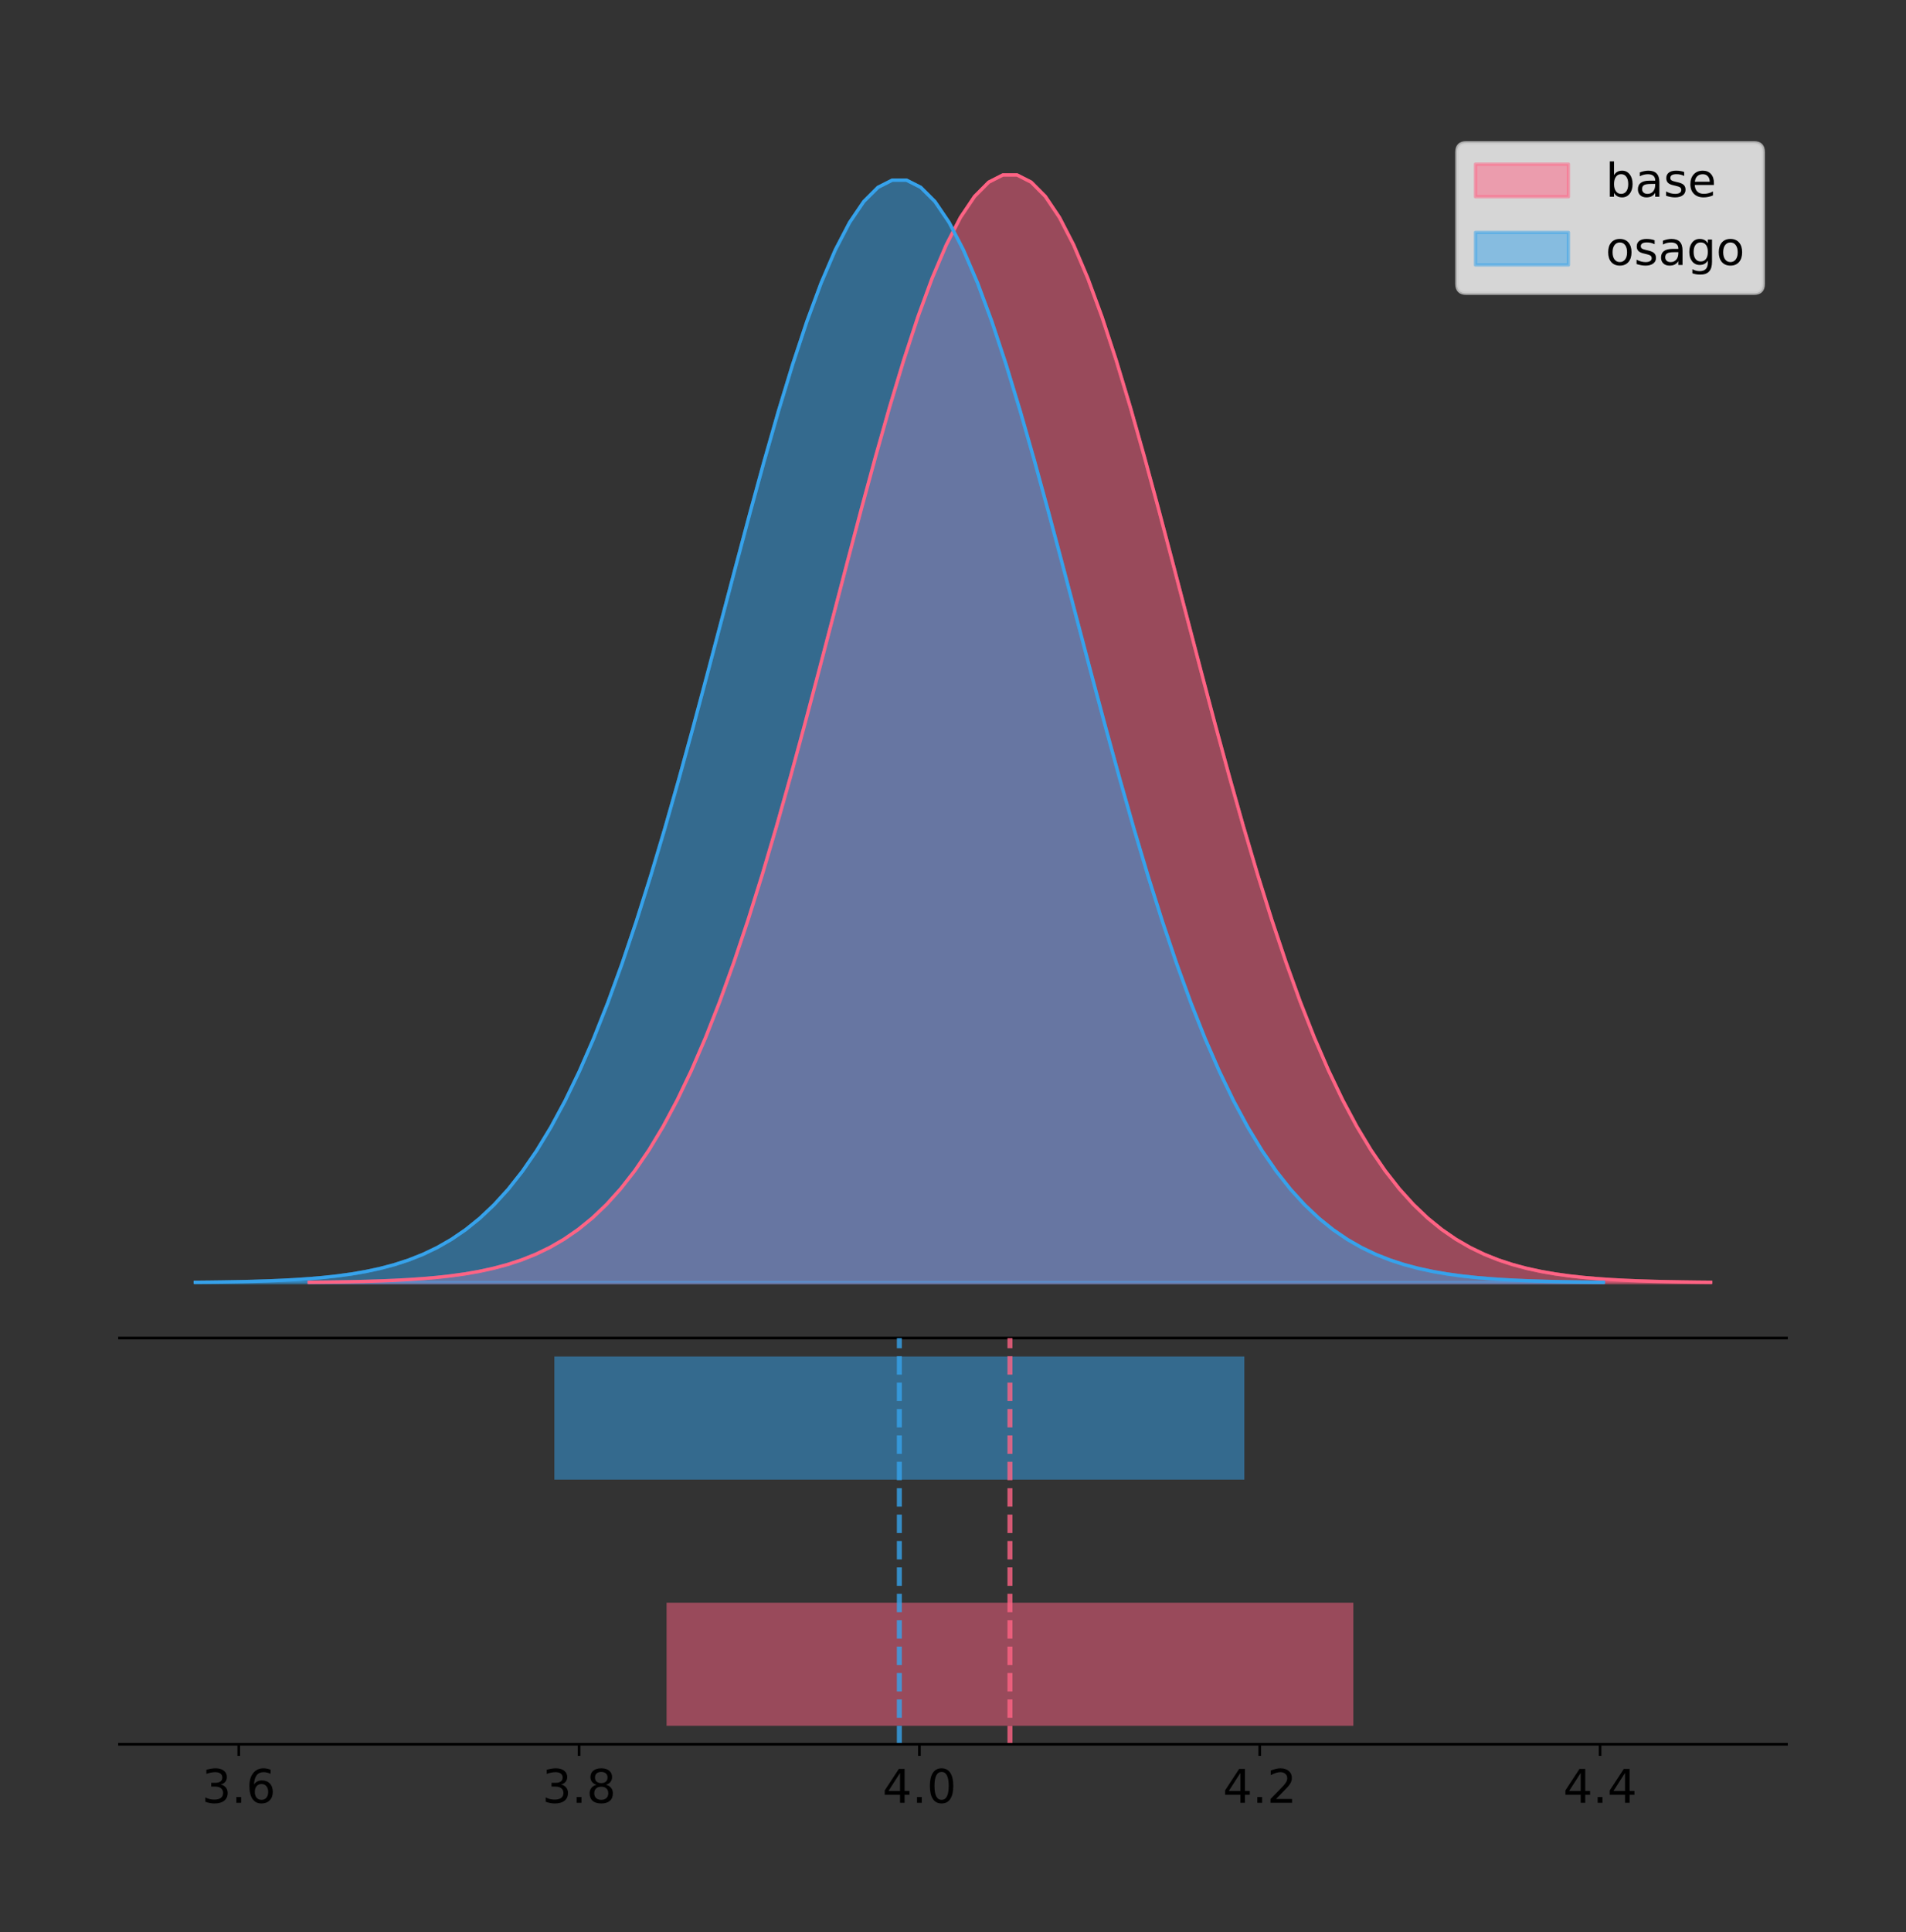 <?xml version="1.0" encoding="utf-8" standalone="no"?>
<!DOCTYPE svg PUBLIC "-//W3C//DTD SVG 1.1//EN"
  "http://www.w3.org/Graphics/SVG/1.1/DTD/svg11.dtd">
<!-- Created with matplotlib (https://matplotlib.org/) -->
<svg height="581.789pt" version="1.1" viewBox="0 0 574.2 581.789" width="574.2pt" xmlns="http://www.w3.org/2000/svg" xmlns:xlink="http://www.w3.org/1999/xlink">
 <rect x="0" y="0" width="574.2" height="581.789" fill="#333333" stroke="none"/>
 <defs>
  <style type="text/css">
*{stroke-linecap:butt;stroke-linejoin:round;}
  </style>
 </defs>
 <g id="figure_1">
  <g id="patch_1">
   <path d="M 0 581.789 
L 574.2 581.789 
L 574.2 0 
L 0 0 
z
" style="fill:none;"/>
  </g>
  <g id="axes_1">
   <g id="patch_2">
    <path d="M 36 402.93 
L 538.2 402.93 
L 538.2 36 
L 36 36 
z
" style="fill:none;"/>
   </g>
   <g id="PolyCollection_1">
    <defs>
     <path d="M 93.142 -195.538 
L 93.142 -195.65 
L 97.407 -195.692 
L 101.672 -195.749 
L 105.937 -195.825 
L 110.202 -195.925 
L 114.467 -196.058 
L 118.732 -196.23 
L 122.997 -196.455 
L 127.262 -196.744 
L 131.527 -197.115 
L 135.792 -197.585 
L 140.056 -198.179 
L 144.321 -198.923 
L 148.586 -199.848 
L 152.851 -200.99 
L 157.116 -202.39 
L 161.381 -204.093 
L 165.646 -206.151 
L 169.911 -208.617 
L 174.176 -211.552 
L 178.441 -215.017 
L 182.706 -219.078 
L 186.971 -223.801 
L 191.236 -229.25 
L 195.501 -235.488 
L 199.766 -242.572 
L 204.031 -250.552 
L 208.296 -259.468 
L 212.561 -269.344 
L 216.826 -280.192 
L 221.091 -292.002 
L 225.356 -304.744 
L 229.621 -318.365 
L 233.886 -332.786 
L 238.15 -347.901 
L 242.415 -363.58 
L 246.68 -379.667 
L 250.945 -395.98 
L 255.21 -412.318 
L 259.475 -428.462 
L 263.74 -444.18 
L 268.005 -459.23 
L 272.27 -473.372 
L 276.535 -486.366 
L 280.8 -497.987 
L 285.065 -508.025 
L 289.33 -516.294 
L 293.595 -522.64 
L 297.86 -526.94 
L 302.125 -529.111 
L 306.39 -529.111 
L 310.655 -526.94 
L 314.92 -522.64 
L 319.185 -516.294 
L 323.45 -508.025 
L 327.715 -497.987 
L 331.98 -486.366 
L 336.245 -473.372 
L 340.509 -459.23 
L 344.774 -444.18 
L 349.039 -428.462 
L 353.304 -412.318 
L 357.569 -395.98 
L 361.834 -379.667 
L 366.099 -363.58 
L 370.364 -347.901 
L 374.629 -332.786 
L 378.894 -318.365 
L 383.159 -304.744 
L 387.424 -292.002 
L 391.689 -280.192 
L 395.954 -269.344 
L 400.219 -259.468 
L 404.484 -250.552 
L 408.749 -242.572 
L 413.014 -235.488 
L 417.279 -229.25 
L 421.544 -223.801 
L 425.809 -219.078 
L 430.074 -215.017 
L 434.339 -211.552 
L 438.603 -208.617 
L 442.868 -206.151 
L 447.133 -204.093 
L 451.398 -202.39 
L 455.663 -200.99 
L 459.928 -199.848 
L 464.193 -198.923 
L 468.458 -198.179 
L 472.723 -197.585 
L 476.988 -197.115 
L 481.253 -196.744 
L 485.518 -196.455 
L 489.783 -196.23 
L 494.048 -196.058 
L 498.313 -195.925 
L 502.578 -195.825 
L 506.843 -195.749 
L 511.108 -195.692 
L 515.373 -195.65 
L 515.373 -195.538 
L 515.373 -195.538 
L 511.108 -195.538 
L 506.843 -195.538 
L 502.578 -195.538 
L 498.313 -195.538 
L 494.048 -195.538 
L 489.783 -195.538 
L 485.518 -195.538 
L 481.253 -195.538 
L 476.988 -195.538 
L 472.723 -195.538 
L 468.458 -195.538 
L 464.193 -195.538 
L 459.928 -195.538 
L 455.663 -195.538 
L 451.398 -195.538 
L 447.133 -195.538 
L 442.868 -195.538 
L 438.603 -195.538 
L 434.339 -195.538 
L 430.074 -195.538 
L 425.809 -195.538 
L 421.544 -195.538 
L 417.279 -195.538 
L 413.014 -195.538 
L 408.749 -195.538 
L 404.484 -195.538 
L 400.219 -195.538 
L 395.954 -195.538 
L 391.689 -195.538 
L 387.424 -195.538 
L 383.159 -195.538 
L 378.894 -195.538 
L 374.629 -195.538 
L 370.364 -195.538 
L 366.099 -195.538 
L 361.834 -195.538 
L 357.569 -195.538 
L 353.304 -195.538 
L 349.039 -195.538 
L 344.774 -195.538 
L 340.509 -195.538 
L 336.245 -195.538 
L 331.98 -195.538 
L 327.715 -195.538 
L 323.45 -195.538 
L 319.185 -195.538 
L 314.92 -195.538 
L 310.655 -195.538 
L 306.39 -195.538 
L 302.125 -195.538 
L 297.86 -195.538 
L 293.595 -195.538 
L 289.33 -195.538 
L 285.065 -195.538 
L 280.8 -195.538 
L 276.535 -195.538 
L 272.27 -195.538 
L 268.005 -195.538 
L 263.74 -195.538 
L 259.475 -195.538 
L 255.21 -195.538 
L 250.945 -195.538 
L 246.68 -195.538 
L 242.415 -195.538 
L 238.15 -195.538 
L 233.886 -195.538 
L 229.621 -195.538 
L 225.356 -195.538 
L 221.091 -195.538 
L 216.826 -195.538 
L 212.561 -195.538 
L 208.296 -195.538 
L 204.031 -195.538 
L 199.766 -195.538 
L 195.501 -195.538 
L 191.236 -195.538 
L 186.971 -195.538 
L 182.706 -195.538 
L 178.441 -195.538 
L 174.176 -195.538 
L 169.911 -195.538 
L 165.646 -195.538 
L 161.381 -195.538 
L 157.116 -195.538 
L 152.851 -195.538 
L 148.586 -195.538 
L 144.321 -195.538 
L 140.056 -195.538 
L 135.792 -195.538 
L 131.527 -195.538 
L 127.262 -195.538 
L 122.997 -195.538 
L 118.732 -195.538 
L 114.467 -195.538 
L 110.202 -195.538 
L 105.937 -195.538 
L 101.672 -195.538 
L 97.407 -195.538 
L 93.142 -195.538 
z
" id="m4e40a9ea09" style="stroke:#ff6384;stroke-opacity:0.5;"/>
    </defs>
    <g clip-path="url(#p37119e03b5)">
     <use style="fill:#ff6384;fill-opacity:0.5;stroke:#ff6384;stroke-opacity:0.5;" x="0" xlink:href="#m4e40a9ea09" y="581.789"/>
    </g>
   </g>
   <g id="PolyCollection_2">
    <defs>
     <path d="M 58.827 -195.538 
L 58.827 -195.649 
L 63.112 -195.692 
L 67.397 -195.748 
L 71.682 -195.823 
L 75.967 -195.923 
L 80.252 -196.055 
L 84.537 -196.227 
L 88.822 -196.451 
L 93.107 -196.739 
L 97.393 -197.107 
L 101.678 -197.576 
L 105.963 -198.167 
L 110.248 -198.907 
L 114.533 -199.828 
L 118.818 -200.965 
L 123.103 -202.358 
L 127.388 -204.053 
L 131.673 -206.101 
L 135.958 -208.556 
L 140.243 -211.477 
L 144.528 -214.926 
L 148.813 -218.968 
L 153.098 -223.668 
L 157.383 -229.092 
L 161.668 -235.301 
L 165.953 -242.352 
L 170.238 -250.295 
L 174.523 -259.168 
L 178.808 -268.999 
L 183.093 -279.795 
L 187.378 -291.55 
L 191.663 -304.233 
L 195.948 -317.79 
L 200.233 -332.143 
L 204.518 -347.188 
L 208.803 -362.793 
L 213.088 -378.804 
L 217.373 -395.041 
L 221.658 -411.303 
L 225.943 -427.371 
L 230.228 -443.015 
L 234.513 -457.995 
L 238.798 -472.07 
L 243.083 -485.004 
L 247.369 -496.57 
L 251.654 -506.561 
L 255.939 -514.792 
L 260.224 -521.108 
L 264.509 -525.387 
L 268.794 -527.548 
L 273.079 -527.548 
L 277.364 -525.387 
L 281.649 -521.108 
L 285.934 -514.792 
L 290.219 -506.561 
L 294.504 -496.57 
L 298.789 -485.004 
L 303.074 -472.07 
L 307.359 -457.995 
L 311.644 -443.015 
L 315.929 -427.371 
L 320.214 -411.303 
L 324.499 -395.041 
L 328.784 -378.804 
L 333.069 -362.793 
L 337.354 -347.188 
L 341.639 -332.143 
L 345.924 -317.79 
L 350.209 -304.233 
L 354.494 -291.55 
L 358.779 -279.795 
L 363.064 -268.999 
L 367.349 -259.168 
L 371.634 -250.295 
L 375.919 -242.352 
L 380.204 -235.301 
L 384.489 -229.092 
L 388.774 -223.668 
L 393.059 -218.968 
L 397.344 -214.926 
L 401.63 -211.477 
L 405.915 -208.556 
L 410.2 -206.101 
L 414.485 -204.053 
L 418.77 -202.358 
L 423.055 -200.965 
L 427.34 -199.828 
L 431.625 -198.907 
L 435.91 -198.167 
L 440.195 -197.576 
L 444.48 -197.107 
L 448.765 -196.739 
L 453.05 -196.451 
L 457.335 -196.227 
L 461.62 -196.055 
L 465.905 -195.923 
L 470.19 -195.823 
L 474.475 -195.748 
L 478.76 -195.692 
L 483.045 -195.649 
L 483.045 -195.538 
L 483.045 -195.538 
L 478.76 -195.538 
L 474.475 -195.538 
L 470.19 -195.538 
L 465.905 -195.538 
L 461.62 -195.538 
L 457.335 -195.538 
L 453.05 -195.538 
L 448.765 -195.538 
L 444.48 -195.538 
L 440.195 -195.538 
L 435.91 -195.538 
L 431.625 -195.538 
L 427.34 -195.538 
L 423.055 -195.538 
L 418.77 -195.538 
L 414.485 -195.538 
L 410.2 -195.538 
L 405.915 -195.538 
L 401.63 -195.538 
L 397.344 -195.538 
L 393.059 -195.538 
L 388.774 -195.538 
L 384.489 -195.538 
L 380.204 -195.538 
L 375.919 -195.538 
L 371.634 -195.538 
L 367.349 -195.538 
L 363.064 -195.538 
L 358.779 -195.538 
L 354.494 -195.538 
L 350.209 -195.538 
L 345.924 -195.538 
L 341.639 -195.538 
L 337.354 -195.538 
L 333.069 -195.538 
L 328.784 -195.538 
L 324.499 -195.538 
L 320.214 -195.538 
L 315.929 -195.538 
L 311.644 -195.538 
L 307.359 -195.538 
L 303.074 -195.538 
L 298.789 -195.538 
L 294.504 -195.538 
L 290.219 -195.538 
L 285.934 -195.538 
L 281.649 -195.538 
L 277.364 -195.538 
L 273.079 -195.538 
L 268.794 -195.538 
L 264.509 -195.538 
L 260.224 -195.538 
L 255.939 -195.538 
L 251.654 -195.538 
L 247.369 -195.538 
L 243.083 -195.538 
L 238.798 -195.538 
L 234.513 -195.538 
L 230.228 -195.538 
L 225.943 -195.538 
L 221.658 -195.538 
L 217.373 -195.538 
L 213.088 -195.538 
L 208.803 -195.538 
L 204.518 -195.538 
L 200.233 -195.538 
L 195.948 -195.538 
L 191.663 -195.538 
L 187.378 -195.538 
L 183.093 -195.538 
L 178.808 -195.538 
L 174.523 -195.538 
L 170.238 -195.538 
L 165.953 -195.538 
L 161.668 -195.538 
L 157.383 -195.538 
L 153.098 -195.538 
L 148.813 -195.538 
L 144.528 -195.538 
L 140.243 -195.538 
L 135.958 -195.538 
L 131.673 -195.538 
L 127.388 -195.538 
L 123.103 -195.538 
L 118.818 -195.538 
L 114.533 -195.538 
L 110.248 -195.538 
L 105.963 -195.538 
L 101.678 -195.538 
L 97.393 -195.538 
L 93.107 -195.538 
L 88.822 -195.538 
L 84.537 -195.538 
L 80.252 -195.538 
L 75.967 -195.538 
L 71.682 -195.538 
L 67.397 -195.538 
L 63.112 -195.538 
L 58.827 -195.538 
z
" id="m4857644782" style="stroke:#36a2eb;stroke-opacity:0.5;"/>
    </defs>
    <g clip-path="url(#p37119e03b5)">
     <use style="fill:#36a2eb;fill-opacity:0.5;stroke:#36a2eb;stroke-opacity:0.5;" x="0" xlink:href="#m4857644782" y="581.789"/>
    </g>
   </g>
   <g id="line2d_1">
    <path clip-path="url(#p37119e03b5)" d="M 93.142 386.139 
L 97.407 386.097 
L 101.672 386.04 
L 105.937 385.965 
L 110.202 385.864 
L 114.467 385.732 
L 118.732 385.559 
L 122.997 385.334 
L 127.262 385.045 
L 131.527 384.675 
L 135.792 384.204 
L 140.056 383.61 
L 144.321 382.867 
L 148.586 381.941 
L 152.851 380.799 
L 157.116 379.399 
L 161.381 377.696 
L 165.646 375.639 
L 169.911 373.172 
L 174.176 370.238 
L 178.441 366.772 
L 182.706 362.711 
L 186.971 357.989 
L 191.236 352.539 
L 195.501 346.301 
L 199.766 339.217 
L 204.031 331.237 
L 208.296 322.322 
L 212.561 312.445 
L 216.826 301.597 
L 221.091 289.787 
L 225.356 277.045 
L 229.621 263.424 
L 233.886 249.004 
L 238.15 233.888 
L 242.415 218.209 
L 246.68 202.123 
L 250.945 185.809 
L 255.21 169.471 
L 259.475 153.327 
L 263.74 137.61 
L 268.005 122.559 
L 272.27 108.418 
L 276.535 95.423 
L 280.8 83.803 
L 285.065 73.765 
L 289.33 65.495 
L 293.595 59.15 
L 297.86 54.85 
L 302.125 52.679 
L 306.39 52.679 
L 310.655 54.85 
L 314.92 59.15 
L 319.185 65.495 
L 323.45 73.765 
L 327.715 83.803 
L 331.98 95.423 
L 336.245 108.418 
L 340.509 122.559 
L 344.774 137.61 
L 349.039 153.327 
L 353.304 169.471 
L 357.569 185.809 
L 361.834 202.123 
L 366.099 218.209 
L 370.364 233.888 
L 374.629 249.004 
L 378.894 263.424 
L 383.159 277.045 
L 387.424 289.787 
L 391.689 301.597 
L 395.954 312.445 
L 400.219 322.322 
L 404.484 331.237 
L 408.749 339.217 
L 413.014 346.301 
L 417.279 352.539 
L 421.544 357.989 
L 425.809 362.711 
L 430.074 366.772 
L 434.339 370.238 
L 438.603 373.172 
L 442.868 375.639 
L 447.133 377.696 
L 451.398 379.399 
L 455.663 380.799 
L 459.928 381.941 
L 464.193 382.867 
L 468.458 383.61 
L 472.723 384.204 
L 476.988 384.675 
L 481.253 385.045 
L 485.518 385.334 
L 489.783 385.559 
L 494.048 385.732 
L 498.313 385.864 
L 502.578 385.965 
L 506.843 386.04 
L 511.108 386.097 
L 515.373 386.139 
" style="fill:none;stroke:#ff6384;stroke-linecap:square;"/>
   </g>
   <g id="line2d_2">
    <path clip-path="url(#p37119e03b5)" d="M 58.827 386.14 
L 63.112 386.098 
L 67.397 386.041 
L 71.682 385.966 
L 75.967 385.866 
L 80.252 385.734 
L 84.537 385.562 
L 88.822 385.339 
L 93.107 385.051 
L 97.393 384.682 
L 101.678 384.214 
L 105.963 383.623 
L 110.248 382.882 
L 114.533 381.962 
L 118.818 380.825 
L 123.103 379.431 
L 127.388 377.736 
L 131.673 375.688 
L 135.958 373.234 
L 140.243 370.313 
L 144.528 366.864 
L 148.813 362.822 
L 153.098 358.121 
L 157.383 352.697 
L 161.668 346.488 
L 165.953 339.437 
L 170.238 331.495 
L 174.523 322.621 
L 178.808 312.791 
L 183.093 301.994 
L 187.378 290.239 
L 191.663 277.556 
L 195.948 263.999 
L 200.233 249.646 
L 204.518 234.602 
L 208.803 218.996 
L 213.088 202.985 
L 217.373 186.748 
L 221.658 170.486 
L 225.943 154.418 
L 230.228 138.774 
L 234.513 123.794 
L 238.798 109.719 
L 243.083 96.786 
L 247.369 85.219 
L 251.654 75.228 
L 255.939 66.998 
L 260.224 60.682 
L 264.509 56.402 
L 268.794 54.241 
L 273.079 54.241 
L 277.364 56.402 
L 281.649 60.682 
L 285.934 66.998 
L 290.219 75.228 
L 294.504 85.219 
L 298.789 96.786 
L 303.074 109.719 
L 307.359 123.794 
L 311.644 138.774 
L 315.929 154.418 
L 320.214 170.486 
L 324.499 186.748 
L 328.784 202.985 
L 333.069 218.996 
L 337.354 234.602 
L 341.639 249.646 
L 345.924 263.999 
L 350.209 277.556 
L 354.494 290.239 
L 358.779 301.994 
L 363.064 312.791 
L 367.349 322.621 
L 371.634 331.495 
L 375.919 339.437 
L 380.204 346.488 
L 384.489 352.697 
L 388.774 358.121 
L 393.059 362.822 
L 397.344 366.864 
L 401.63 370.313 
L 405.915 373.234 
L 410.2 375.688 
L 414.485 377.736 
L 418.77 379.431 
L 423.055 380.825 
L 427.34 381.962 
L 431.625 382.882 
L 435.91 383.623 
L 440.195 384.214 
L 444.48 384.682 
L 448.765 385.051 
L 453.05 385.339 
L 457.335 385.562 
L 461.62 385.734 
L 465.905 385.866 
L 470.19 385.966 
L 474.475 386.041 
L 478.76 386.098 
L 483.045 386.14 
" style="fill:none;stroke:#36a2eb;stroke-linecap:square;"/>
   </g>
   <g id="patch_3">
    <path d="M 36 402.93 
L 538.2 402.93 
" style="fill:none;stroke:#000000;stroke-linecap:square;stroke-linejoin:miter;stroke-width:0.8;"/>
   </g>
   <g id="legend_1">
    <g id="patch_4">
     <path d="M 441.707 88.299 
L 528.4 88.299 
Q 531.2 88.299 531.2 85.499 
L 531.2 45.8 
Q 531.2 43 528.4 43 
L 441.707 43 
Q 438.907 43 438.907 45.8 
L 438.907 85.499 
Q 438.907 88.299 441.707 88.299 
z
" style="fill:#ffffff;opacity:0.8;stroke:#cccccc;stroke-linejoin:miter;"/>
    </g>
    <g id="patch_5">
     <path d="M 444.507 59.238 
L 472.507 59.238 
L 472.507 49.438 
L 444.507 49.438 
z
" style="fill:#ff6384;opacity:0.5;stroke:#ff6384;stroke-linejoin:miter;"/>
    </g>
    <g id="text_1">
     <!-- base -->
     <defs>
      <path d="M 48.688 27.297 
Q 48.688 37.203 44.609 42.844 
Q 40.531 48.484 33.406 48.484 
Q 26.266 48.484 22.188 42.844 
Q 18.109 37.203 18.109 27.297 
Q 18.109 17.391 22.188 11.75 
Q 26.266 6.109 33.406 6.109 
Q 40.531 6.109 44.609 11.75 
Q 48.688 17.391 48.688 27.297 
z
M 18.109 46.391 
Q 20.953 51.266 25.266 53.625 
Q 29.594 56 35.594 56 
Q 45.562 56 51.781 48.094 
Q 58.016 40.188 58.016 27.297 
Q 58.016 14.406 51.781 6.484 
Q 45.562 -1.422 35.594 -1.422 
Q 29.594 -1.422 25.266 0.953 
Q 20.953 3.328 18.109 8.203 
L 18.109 0 
L 9.078 0 
L 9.078 75.984 
L 18.109 75.984 
z
" id="DejaVuSans-98"/>
      <path d="M 34.281 27.484 
Q 23.391 27.484 19.188 25 
Q 14.984 22.516 14.984 16.5 
Q 14.984 11.719 18.141 8.906 
Q 21.297 6.109 26.703 6.109 
Q 34.188 6.109 38.703 11.406 
Q 43.219 16.703 43.219 25.484 
L 43.219 27.484 
z
M 52.203 31.203 
L 52.203 0 
L 43.219 0 
L 43.219 8.297 
Q 40.141 3.328 35.547 0.953 
Q 30.953 -1.422 24.312 -1.422 
Q 15.922 -1.422 10.953 3.297 
Q 6 8.016 6 15.922 
Q 6 25.141 12.172 29.828 
Q 18.359 34.516 30.609 34.516 
L 43.219 34.516 
L 43.219 35.406 
Q 43.219 41.609 39.141 45 
Q 35.062 48.391 27.688 48.391 
Q 23 48.391 18.547 47.266 
Q 14.109 46.141 10.016 43.891 
L 10.016 52.203 
Q 14.938 54.109 19.578 55.047 
Q 24.219 56 28.609 56 
Q 40.484 56 46.344 49.844 
Q 52.203 43.703 52.203 31.203 
z
" id="DejaVuSans-97"/>
      <path d="M 44.281 53.078 
L 44.281 44.578 
Q 40.484 46.531 36.375 47.5 
Q 32.281 48.484 27.875 48.484 
Q 21.188 48.484 17.844 46.438 
Q 14.5 44.391 14.5 40.281 
Q 14.5 37.156 16.891 35.375 
Q 19.281 33.594 26.516 31.984 
L 29.594 31.297 
Q 39.156 29.25 43.188 25.516 
Q 47.219 21.781 47.219 15.094 
Q 47.219 7.469 41.188 3.016 
Q 35.156 -1.422 24.609 -1.422 
Q 20.219 -1.422 15.453 -0.562 
Q 10.688 0.297 5.422 2 
L 5.422 11.281 
Q 10.406 8.688 15.234 7.391 
Q 20.062 6.109 24.812 6.109 
Q 31.156 6.109 34.562 8.281 
Q 37.984 10.453 37.984 14.406 
Q 37.984 18.062 35.516 20.016 
Q 33.062 21.969 24.703 23.781 
L 21.578 24.516 
Q 13.234 26.266 9.516 29.906 
Q 5.812 33.547 5.812 39.891 
Q 5.812 47.609 11.281 51.797 
Q 16.75 56 26.812 56 
Q 31.781 56 36.172 55.266 
Q 40.578 54.547 44.281 53.078 
z
" id="DejaVuSans-115"/>
      <path d="M 56.203 29.594 
L 56.203 25.203 
L 14.891 25.203 
Q 15.484 15.922 20.484 11.062 
Q 25.484 6.203 34.422 6.203 
Q 39.594 6.203 44.453 7.469 
Q 49.312 8.734 54.109 11.281 
L 54.109 2.781 
Q 49.266 0.734 44.188 -0.344 
Q 39.109 -1.422 33.891 -1.422 
Q 20.797 -1.422 13.156 6.188 
Q 5.516 13.812 5.516 26.812 
Q 5.516 40.234 12.766 48.109 
Q 20.016 56 32.328 56 
Q 43.359 56 49.781 48.891 
Q 56.203 41.797 56.203 29.594 
z
M 47.219 32.234 
Q 47.125 39.594 43.094 43.984 
Q 39.062 48.391 32.422 48.391 
Q 24.906 48.391 20.391 44.141 
Q 15.875 39.891 15.188 32.172 
z
" id="DejaVuSans-101"/>
     </defs>
     <g transform="translate(483.707 59.238)scale(0.14 -0.14)">
      <use xlink:href="#DejaVuSans-98"/>
      <use x="63.477" xlink:href="#DejaVuSans-97"/>
      <use x="124.756" xlink:href="#DejaVuSans-115"/>
      <use x="176.855" xlink:href="#DejaVuSans-101"/>
     </g>
    </g>
    <g id="patch_6">
     <path d="M 444.507 79.787 
L 472.507 79.787 
L 472.507 69.987 
L 444.507 69.987 
z
" style="fill:#36a2eb;opacity:0.5;stroke:#36a2eb;stroke-linejoin:miter;"/>
    </g>
    <g id="text_2">
     <!-- osago -->
     <defs>
      <path d="M 30.609 48.391 
Q 23.391 48.391 19.188 42.75 
Q 14.984 37.109 14.984 27.297 
Q 14.984 17.484 19.156 11.844 
Q 23.344 6.203 30.609 6.203 
Q 37.797 6.203 41.984 11.859 
Q 46.188 17.531 46.188 27.297 
Q 46.188 37.016 41.984 42.703 
Q 37.797 48.391 30.609 48.391 
z
M 30.609 56 
Q 42.328 56 49.016 48.375 
Q 55.719 40.766 55.719 27.297 
Q 55.719 13.875 49.016 6.219 
Q 42.328 -1.422 30.609 -1.422 
Q 18.844 -1.422 12.172 6.219 
Q 5.516 13.875 5.516 27.297 
Q 5.516 40.766 12.172 48.375 
Q 18.844 56 30.609 56 
z
" id="DejaVuSans-111"/>
      <path d="M 45.406 27.984 
Q 45.406 37.75 41.375 43.109 
Q 37.359 48.484 30.078 48.484 
Q 22.859 48.484 18.828 43.109 
Q 14.797 37.75 14.797 27.984 
Q 14.797 18.266 18.828 12.891 
Q 22.859 7.516 30.078 7.516 
Q 37.359 7.516 41.375 12.891 
Q 45.406 18.266 45.406 27.984 
z
M 54.391 6.781 
Q 54.391 -7.172 48.188 -13.984 
Q 42 -20.797 29.203 -20.797 
Q 24.469 -20.797 20.266 -20.094 
Q 16.062 -19.391 12.109 -17.922 
L 12.109 -9.188 
Q 16.062 -11.328 19.922 -12.344 
Q 23.781 -13.375 27.781 -13.375 
Q 36.625 -13.375 41.016 -8.766 
Q 45.406 -4.156 45.406 5.172 
L 45.406 9.625 
Q 42.625 4.781 38.281 2.391 
Q 33.938 0 27.875 0 
Q 17.828 0 11.672 7.656 
Q 5.516 15.328 5.516 27.984 
Q 5.516 40.672 11.672 48.328 
Q 17.828 56 27.875 56 
Q 33.938 56 38.281 53.609 
Q 42.625 51.219 45.406 46.391 
L 45.406 54.688 
L 54.391 54.688 
z
" id="DejaVuSans-103"/>
     </defs>
     <g transform="translate(483.707 79.787)scale(0.14 -0.14)">
      <use xlink:href="#DejaVuSans-111"/>
      <use x="61.182" xlink:href="#DejaVuSans-115"/>
      <use x="113.281" xlink:href="#DejaVuSans-97"/>
      <use x="174.561" xlink:href="#DejaVuSans-103"/>
      <use x="238.037" xlink:href="#DejaVuSans-111"/>
     </g>
    </g>
   </g>
  </g>
  <g id="axes_2">
   <g id="patch_7">
    <path d="M 36 525.24 
L 538.2 525.24 
L 538.2 402.93 
L 36 402.93 
z
" style="fill:none;"/>
   </g>
   <g id="patch_8">
    <path clip-path="url(#p060af8e4ad)" d="M 200.811 519.68 
L 407.704 519.68 
L 407.704 482.617 
L 200.811 482.617 
z
" style="fill:#ff6384;opacity:0.5;"/>
   </g>
   <g id="patch_9">
    <path clip-path="url(#p060af8e4ad)" d="M 167.003 445.553 
L 374.87 445.553 
L 374.87 408.49 
L 167.003 408.49 
z
" style="fill:#36a2eb;opacity:0.5;"/>
   </g>
   <g id="matplotlib.axis_1">
    <g id="xtick_1">
     <g id="line2d_3">
      <defs>
       <path d="M 0 0 
L 0 3.5 
" id="m813fad8c3a" style="stroke:#000000;stroke-width:0.8;"/>
      </defs>
      <g>
       <use style="stroke:#000000;stroke-width:0.8;" x="71.932" xlink:href="#m813fad8c3a" y="525.24"/>
      </g>
     </g>
     <g id="text_3">
      <!-- 3.6 -->
      <defs>
       <path d="M 40.578 39.312 
Q 47.656 37.797 51.625 33 
Q 55.609 28.219 55.609 21.188 
Q 55.609 10.406 48.188 4.484 
Q 40.766 -1.422 27.094 -1.422 
Q 22.516 -1.422 17.656 -0.516 
Q 12.797 0.391 7.625 2.203 
L 7.625 11.719 
Q 11.719 9.328 16.594 8.109 
Q 21.484 6.891 26.812 6.891 
Q 36.078 6.891 40.938 10.547 
Q 45.797 14.203 45.797 21.188 
Q 45.797 27.641 41.281 31.266 
Q 36.766 34.906 28.719 34.906 
L 20.219 34.906 
L 20.219 43.016 
L 29.109 43.016 
Q 36.375 43.016 40.234 45.922 
Q 44.094 48.828 44.094 54.297 
Q 44.094 59.906 40.109 62.906 
Q 36.141 65.922 28.719 65.922 
Q 24.656 65.922 20.016 65.031 
Q 15.375 64.156 9.812 62.312 
L 9.812 71.094 
Q 15.438 72.656 20.344 73.438 
Q 25.25 74.219 29.594 74.219 
Q 40.828 74.219 47.359 69.109 
Q 53.906 64.016 53.906 55.328 
Q 53.906 49.266 50.438 45.094 
Q 46.969 40.922 40.578 39.312 
z
" id="DejaVuSans-51"/>
       <path d="M 10.688 12.406 
L 21 12.406 
L 21 0 
L 10.688 0 
z
" id="DejaVuSans-46"/>
       <path d="M 33.016 40.375 
Q 26.375 40.375 22.484 35.828 
Q 18.609 31.297 18.609 23.391 
Q 18.609 15.531 22.484 10.953 
Q 26.375 6.391 33.016 6.391 
Q 39.656 6.391 43.531 10.953 
Q 47.406 15.531 47.406 23.391 
Q 47.406 31.297 43.531 35.828 
Q 39.656 40.375 33.016 40.375 
z
M 52.594 71.297 
L 52.594 62.312 
Q 48.875 64.062 45.094 64.984 
Q 41.312 65.922 37.594 65.922 
Q 27.828 65.922 22.672 59.328 
Q 17.531 52.734 16.797 39.406 
Q 19.672 43.656 24.016 45.922 
Q 28.375 48.188 33.594 48.188 
Q 44.578 48.188 50.953 41.516 
Q 57.328 34.859 57.328 23.391 
Q 57.328 12.156 50.688 5.359 
Q 44.047 -1.422 33.016 -1.422 
Q 20.359 -1.422 13.672 8.266 
Q 6.984 17.969 6.984 36.375 
Q 6.984 53.656 15.188 63.938 
Q 23.391 74.219 37.203 74.219 
Q 40.922 74.219 44.703 73.484 
Q 48.484 72.75 52.594 71.297 
z
" id="DejaVuSans-54"/>
      </defs>
      <g transform="translate(60.8 542.878)scale(0.14 -0.14)">
       <use xlink:href="#DejaVuSans-51"/>
       <use x="63.623" xlink:href="#DejaVuSans-46"/>
       <use x="95.41" xlink:href="#DejaVuSans-54"/>
      </g>
     </g>
    </g>
    <g id="xtick_2">
     <g id="line2d_4">
      <g>
       <use style="stroke:#000000;stroke-width:0.8;" x="174.459" xlink:href="#m813fad8c3a" y="525.24"/>
      </g>
     </g>
     <g id="text_4">
      <!-- 3.8 -->
      <defs>
       <path d="M 31.781 34.625 
Q 24.75 34.625 20.719 30.859 
Q 16.703 27.094 16.703 20.516 
Q 16.703 13.922 20.719 10.156 
Q 24.75 6.391 31.781 6.391 
Q 38.812 6.391 42.859 10.172 
Q 46.922 13.969 46.922 20.516 
Q 46.922 27.094 42.891 30.859 
Q 38.875 34.625 31.781 34.625 
z
M 21.922 38.812 
Q 15.578 40.375 12.031 44.719 
Q 8.5 49.078 8.5 55.328 
Q 8.5 64.062 14.719 69.141 
Q 20.953 74.219 31.781 74.219 
Q 42.672 74.219 48.875 69.141 
Q 55.078 64.062 55.078 55.328 
Q 55.078 49.078 51.531 44.719 
Q 48 40.375 41.703 38.812 
Q 48.828 37.156 52.797 32.312 
Q 56.781 27.484 56.781 20.516 
Q 56.781 9.906 50.312 4.234 
Q 43.844 -1.422 31.781 -1.422 
Q 19.734 -1.422 13.25 4.234 
Q 6.781 9.906 6.781 20.516 
Q 6.781 27.484 10.781 32.312 
Q 14.797 37.156 21.922 38.812 
z
M 18.312 54.391 
Q 18.312 48.734 21.844 45.562 
Q 25.391 42.391 31.781 42.391 
Q 38.141 42.391 41.719 45.562 
Q 45.312 48.734 45.312 54.391 
Q 45.312 60.062 41.719 63.234 
Q 38.141 66.406 31.781 66.406 
Q 25.391 66.406 21.844 63.234 
Q 18.312 60.062 18.312 54.391 
z
" id="DejaVuSans-56"/>
      </defs>
      <g transform="translate(163.326 542.878)scale(0.14 -0.14)">
       <use xlink:href="#DejaVuSans-51"/>
       <use x="63.623" xlink:href="#DejaVuSans-46"/>
       <use x="95.41" xlink:href="#DejaVuSans-56"/>
      </g>
     </g>
    </g>
    <g id="xtick_3">
     <g id="line2d_5">
      <g>
       <use style="stroke:#000000;stroke-width:0.8;" x="276.985" xlink:href="#m813fad8c3a" y="525.24"/>
      </g>
     </g>
     <g id="text_5">
      <!-- 4.0 -->
      <defs>
       <path d="M 37.797 64.312 
L 12.891 25.391 
L 37.797 25.391 
z
M 35.203 72.906 
L 47.609 72.906 
L 47.609 25.391 
L 58.016 25.391 
L 58.016 17.188 
L 47.609 17.188 
L 47.609 0 
L 37.797 0 
L 37.797 17.188 
L 4.891 17.188 
L 4.891 26.703 
z
" id="DejaVuSans-52"/>
       <path d="M 31.781 66.406 
Q 24.172 66.406 20.328 58.906 
Q 16.5 51.422 16.5 36.375 
Q 16.5 21.391 20.328 13.891 
Q 24.172 6.391 31.781 6.391 
Q 39.453 6.391 43.281 13.891 
Q 47.125 21.391 47.125 36.375 
Q 47.125 51.422 43.281 58.906 
Q 39.453 66.406 31.781 66.406 
z
M 31.781 74.219 
Q 44.047 74.219 50.516 64.516 
Q 56.984 54.828 56.984 36.375 
Q 56.984 17.969 50.516 8.266 
Q 44.047 -1.422 31.781 -1.422 
Q 19.531 -1.422 13.062 8.266 
Q 6.594 17.969 6.594 36.375 
Q 6.594 54.828 13.062 64.516 
Q 19.531 74.219 31.781 74.219 
z
" id="DejaVuSans-48"/>
      </defs>
      <g transform="translate(265.853 542.878)scale(0.14 -0.14)">
       <use xlink:href="#DejaVuSans-52"/>
       <use x="63.623" xlink:href="#DejaVuSans-46"/>
       <use x="95.41" xlink:href="#DejaVuSans-48"/>
      </g>
     </g>
    </g>
    <g id="xtick_4">
     <g id="line2d_6">
      <g>
       <use style="stroke:#000000;stroke-width:0.8;" x="379.512" xlink:href="#m813fad8c3a" y="525.24"/>
      </g>
     </g>
     <g id="text_6">
      <!-- 4.2 -->
      <defs>
       <path d="M 19.188 8.297 
L 53.609 8.297 
L 53.609 0 
L 7.328 0 
L 7.328 8.297 
Q 12.938 14.109 22.625 23.891 
Q 32.328 33.688 34.812 36.531 
Q 39.547 41.844 41.422 45.531 
Q 43.312 49.219 43.312 52.781 
Q 43.312 58.594 39.234 62.25 
Q 35.156 65.922 28.609 65.922 
Q 23.969 65.922 18.812 64.312 
Q 13.672 62.703 7.812 59.422 
L 7.812 69.391 
Q 13.766 71.781 18.938 73 
Q 24.125 74.219 28.422 74.219 
Q 39.75 74.219 46.484 68.547 
Q 53.219 62.891 53.219 53.422 
Q 53.219 48.922 51.531 44.891 
Q 49.859 40.875 45.406 35.406 
Q 44.188 33.984 37.641 27.219 
Q 31.109 20.453 19.188 8.297 
z
" id="DejaVuSans-50"/>
      </defs>
      <g transform="translate(368.38 542.878)scale(0.14 -0.14)">
       <use xlink:href="#DejaVuSans-52"/>
       <use x="63.623" xlink:href="#DejaVuSans-46"/>
       <use x="95.41" xlink:href="#DejaVuSans-50"/>
      </g>
     </g>
    </g>
    <g id="xtick_5">
     <g id="line2d_7">
      <g>
       <use style="stroke:#000000;stroke-width:0.8;" x="482.039" xlink:href="#m813fad8c3a" y="525.24"/>
      </g>
     </g>
     <g id="text_7">
      <!-- 4.4 -->
      <g transform="translate(470.906 542.878)scale(0.14 -0.14)">
       <use xlink:href="#DejaVuSans-52"/>
       <use x="63.623" xlink:href="#DejaVuSans-46"/>
       <use x="95.41" xlink:href="#DejaVuSans-52"/>
      </g>
     </g>
    </g>
   </g>
   <g id="line2d_8">
    <path clip-path="url(#p060af8e4ad)" d="M 304.257 525.24 
L 304.257 402.93 
" style="fill:none;stroke:#ff6384;stroke-dasharray:5.55,2.4;stroke-dashoffset:0;stroke-opacity:0.8;stroke-width:1.5;"/>
   </g>
   <g id="line2d_9">
    <path clip-path="url(#p060af8e4ad)" d="M 270.936 525.24 
L 270.936 402.93 
" style="fill:none;stroke:#36a2eb;stroke-dasharray:5.55,2.4;stroke-dashoffset:0;stroke-opacity:0.8;stroke-width:1.5;"/>
   </g>
   <g id="patch_10">
    <path d="M 36 525.24 
L 538.2 525.24 
" style="fill:none;stroke:#000000;stroke-linecap:square;stroke-linejoin:miter;stroke-width:0.8;"/>
   </g>
  </g>
 </g>
 <defs>
  <clipPath id="p37119e03b5">
   <rect height="366.93" width="502.2" x="36" y="36"/>
  </clipPath>
  <clipPath id="p060af8e4ad">
   <rect height="122.31" width="502.2" x="36" y="402.93"/>
  </clipPath>
 </defs>
</svg>
